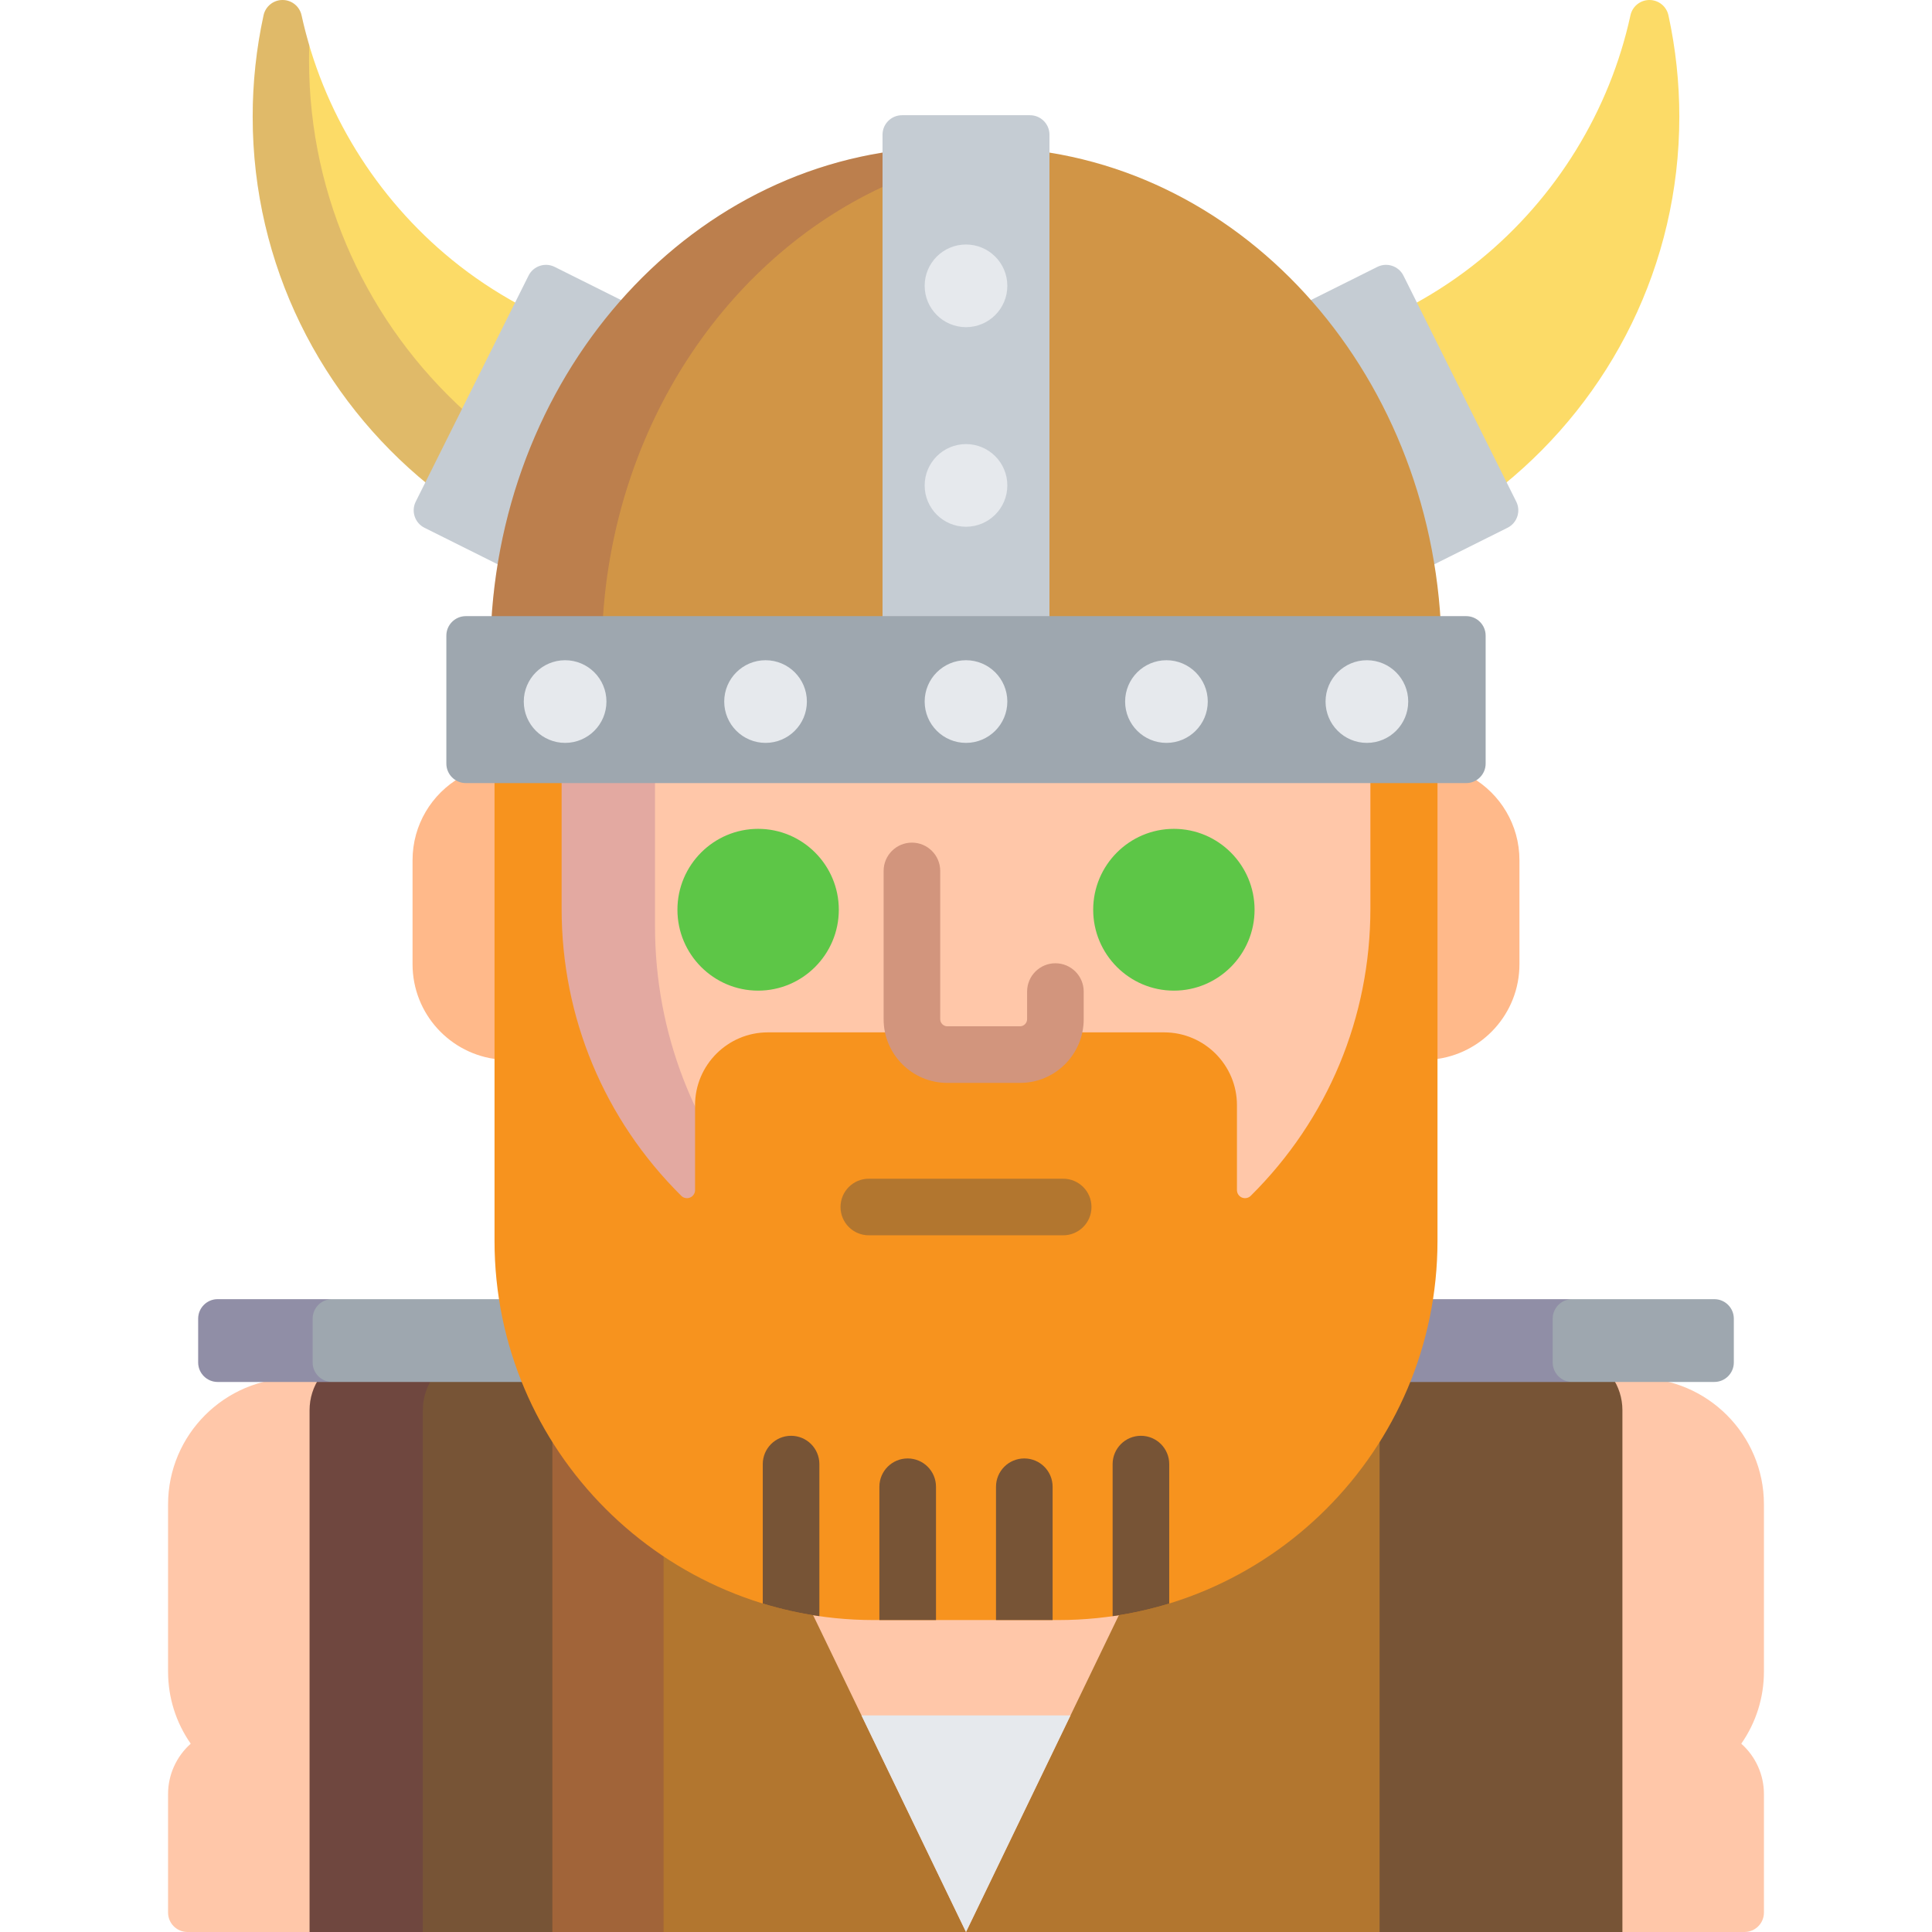 
<!-- Generator: Adobe Illustrator 19.0.0, SVG Export Plug-In . SVG Version: 6.00 Build 0)  -->
<svg version="1.1" id="Capa_1" xmlns="http://www.w3.org/2000/svg" xmlns:xlink="http://www.w3.org/1999/xlink" x="0px" y="0px"
	 viewBox="0 0 512 512" style="enable-background:new 0 0 512 512;" xml:space="preserve">
<g>
	<path style="fill:#FFC7A9;" d="M467.46,398.68c0-18.461-15.02-33.481-33.481-33.481h-7.64c1.621,2.443,2.572,5.364,2.572,8.499V512
		h33.398c2.844,0,5.151-2.306,5.151-5.151v-31.424c0-5.074-2.189-9.932-6.003-13.327c3.927-5.634,6.003-12.246,6.003-19.12V398.68z"
		/>
	<path style="fill:#FFC7A9;" d="M85.661,365.199h-7.64c-18.461,0-33.481,15.02-33.481,33.481v44.298
		c0,6.875,2.076,13.486,6.003,19.12c-3.815,3.395-6.003,8.253-6.003,13.327v31.424c0,2.845,2.307,5.151,5.151,5.151h33.397V373.698
		C83.089,370.563,84.04,367.642,85.661,365.199z"/>
</g>
<path style="fill:#775436;" d="M427.252,365h-54.11c-14.489,37.031-50.553,63.334-92.657,63.334h-48.97
	c-42.104,0-78.167-26.303-92.657-63.334h-54.11c-1.702,2.482-2.704,5.478-2.704,8.698V512h347.911V373.698
	C429.956,370.478,428.954,367.482,427.252,365z"/>
<path style="opacity:0.15;fill:#440075;enable-background:new    ;" d="M84.748,365c-1.702,2.482-2.704,5.478-2.704,8.698V512h30.02
	V373.698c0-3.22,1.001-6.215,2.704-8.698H84.748z"/>
<path style="fill:#9EA7AF;" d="M454.329,344.294H378.75c-1.193,7.632-3.261,14.978-6.091,21.936h81.67
	c2.833,0,5.151-2.318,5.151-5.151v-11.634C459.48,346.612,457.162,344.294,454.329,344.294z"/>
<path style="opacity:0.15;fill:#440075;enable-background:new    ;" d="M411.482,361.079v-11.634c0-2.833,2.318-5.151,5.151-5.151
	H378.75c-1.193,7.632-3.261,14.978-6.091,21.936h43.974C413.8,366.23,411.482,363.912,411.482,361.079z"/>
<path style="fill:#9EA7AF;" d="M133.25,344.294H57.671c-2.833,0-5.151,2.318-5.151,5.151v11.634c0,2.833,2.318,5.151,5.151,5.151
	h81.67C136.511,359.272,134.443,351.926,133.25,344.294z"/>
<g style="opacity:0.15;">
	<path style="fill:#440075;" d="M82.854,361.079v-11.634c0-2.833,2.318-5.151,5.151-5.151H57.671c-2.833,0-5.151,2.318-5.151,5.151
		v11.634c0,2.833,2.318,5.151,5.151,5.151h30.334C85.172,366.23,82.854,363.912,82.854,361.079z"/>
</g>
<path style="fill:#FCDB67;" d="M137.389,80.656c-6.189-3.372-12.091-7.299-17.595-11.787C99.588,52.394,85.425,29.375,79.914,4.055
	C79.398,1.688,77.303,0,74.88,0c-2.423,0-4.518,1.688-5.033,4.055c-1.915,8.794-2.885,17.828-2.885,26.85
	c0,39.339,18.173,74.509,46.559,97.572L137.389,80.656z"/>
<g style="opacity:0.15;">
	<path style="fill:#440075;" d="M123.22,109.043c-25.364-23.01-41.321-56.212-41.321-93.075c0-1.325,0.028-2.65,0.069-3.974
		c-0.772-2.62-1.473-5.263-2.055-7.939C79.398,1.688,77.303,0,74.88,0c-2.423,0-4.518,1.688-5.033,4.055
		c-1.915,8.794-2.885,17.828-2.885,26.85c0,39.339,18.173,74.509,46.559,97.572L123.22,109.043z"/>
</g>
<path style="fill:#FCDB67;" d="M442.153,4.055C441.637,1.688,439.543,0,437.12,0c-2.422,0-4.517,1.688-5.033,4.055
	c-5.511,25.32-19.674,48.338-39.88,64.814c-5.504,4.488-11.407,8.416-17.596,11.788l23.869,47.821
	c28.386-23.063,46.559-58.233,46.559-97.572C445.038,21.883,444.067,12.849,442.153,4.055z"/>
<g>
	<path style="fill:#C5CCD3;" d="M401.829,132.948l-29.904-59.913c-1.265-2.535-4.374-3.573-6.909-2.308l-18.585,9.276
		c16.665,18.746,28.392,42.93,32.746,70.008l20.343-10.154C402.055,138.592,403.094,135.482,401.829,132.948z"/>
	<path style="fill:#C5CCD3;" d="M165.57,80.003l-18.586-9.276c-2.535-1.265-5.644-0.227-6.909,2.308l-29.904,59.913
		c-1.265,2.535-0.226,5.644,2.309,6.909l20.343,10.154C137.178,122.934,148.905,98.749,165.57,80.003z"/>
</g>
<path style="fill:#B2762F;" d="M280.485,428.334h-48.97c-36.05,0-67.681-19.28-85.127-48.069V512h219.224V380.265
	C348.166,409.054,316.535,428.334,280.485,428.334z"/>
<path style="opacity:0.15;fill:#440075;enable-background:new    ;" d="M146.388,380.265V512h29.463V411.26
	C163.939,403.186,153.862,392.598,146.388,380.265z"/>
<path style="fill:#FFC7A9;" d="M280.485,428.334h-48.97c-5.64,0-11.169-0.479-16.555-1.385L256,512l41.04-85.052
	C291.654,427.855,286.125,428.334,280.485,428.334z"/>
<polygon style="fill:#E6E9ED;" points="283.7,454.595 228.3,454.595 256,512 "/>
<g>
	<path style="fill:#FFB98A;" d="M132.106,206.242h-8.666c-0.508,0-0.99-0.097-1.454-0.236c-7.565,4.39-12.656,12.572-12.656,21.947
		v27.57c0,13.134,9.983,23.937,22.776,25.233V206.242z"/>
	<path style="fill:#FFB98A;" d="M390.014,206.005c-0.464,0.139-0.946,0.236-1.455,0.236h-8.666v74.515
		c12.793-1.296,22.776-12.099,22.776-25.233v-27.57C402.669,218.578,397.579,210.396,390.014,206.005z"/>
</g>
<path style="fill:#FFC7A9;" d="M143.561,206.242v39.238c0,62.099,50.341,112.44,112.439,112.44
	c62.099,0,112.439-50.341,112.439-112.44v-39.238H143.561z"/>
<g style="opacity:0.15;">
	<path style="fill:#440075;" d="M173.585,245.48v-39.238h-30.024v39.238c0,62.099,50.341,112.44,112.439,112.44
		c5.091,0,10.101-0.344,15.013-1C216.013,349.58,173.585,302.487,173.585,245.48z"/>
</g>
<path style="fill:#F7931E;" d="M363.167,206.242v34.572c0,28.791-11.262,55.815-31.712,76.095c-0.404,0.4-0.94,0.621-1.509,0.621
	c-0.284,0-0.56-0.056-0.823-0.165c-0.801-0.334-1.319-1.11-1.319-1.979v-22.507c0-10.637-8.653-19.29-19.29-19.29h-22.716
	c-1.595,7.083-7.924,12.393-15.48,12.393h-19.272c-7.556,0-13.885-5.31-15.48-12.393h-32.078c-10.637,0-19.29,8.654-19.29,19.29
	v22.506c0,0.868-0.518,1.645-1.322,1.979c-0.261,0.109-0.537,0.164-0.821,0.164c-0.57,0-1.105-0.221-1.51-0.622
	c-20.449-20.278-31.711-47.303-31.711-76.093v-34.572h-17.78v122.631c0,55.395,45.067,100.461,100.462,100.461h48.97
	c55.395,0,100.462-45.066,100.462-100.461v-122.63H363.167z"/>
<path style="fill:#D19546;" d="M381.811,165c-3.983-70.305-56.784-125.965-121.349-125.965h-8.926
	c-64.565,0-117.364,55.66-121.349,125.965H381.811z"/>
<path style="fill:#C5CCD3;" d="M278.121,165V35.686c0-2.833-2.318-5.151-5.151-5.151h-33.94c-2.833,0-5.151,2.318-5.151,5.151V165
	H278.121z"/>
<path style="opacity:0.15;fill:#440075;enable-background:new    ;" d="M233.879,40.445C177.585,49.504,133.803,101.226,130.189,165
	h29.507c2.953-52.09,32.705-96.134,74.184-115.46v-9.095H233.879z"/>
<g>
	<circle style="fill:#E6E9ED;" cx="256" cy="128.64" r="10.953"/>
	<circle style="fill:#E6E9ED;" cx="256" cy="75.75" r="10.953"/>
</g>
<g>
	<path style="fill:#5DC647;" d="M200.91,262.53c-11.792,0-21.384-9.617-21.384-21.438c0-11.82,9.593-21.437,21.384-21.437
		c11.79,0,21.383,9.617,21.383,21.437C222.293,252.913,212.701,262.53,200.91,262.53z"/>
	<path style="fill:#5DC647;" d="M311.091,262.53c-11.791,0-21.384-9.617-21.384-21.438c0-11.82,9.593-21.437,21.384-21.437
		s21.383,9.617,21.383,21.437C332.474,252.913,322.882,262.53,311.091,262.53z"/>
</g>
<path style="fill:#D2957D;" d="M270.317,286.981h-19.272c-9.306,0-16.877-7.572-16.877-16.878v-39.298c0-4.142,3.358-7.5,7.5-7.5
	s7.5,3.358,7.5,7.5v39.298c0,1.018,0.86,1.878,1.877,1.878h19.272c1.018,0,1.877-0.86,1.877-1.878v-7.326c0-4.142,3.358-7.5,7.5-7.5
	s7.5,3.358,7.5,7.5v7.326C287.194,279.41,279.623,286.981,270.317,286.981z"/>
<path style="fill:#9EA7AF;" d="M123.44,163.284c-2.833,0-5.151,2.318-5.151,5.151v33.94c0,2.833,2.318,5.15,5.151,5.15h265.12
	c2.833,0,5.151-2.317,5.151-5.15v-33.94c0-2.833-2.318-5.151-5.151-5.151H123.44z"/>
<g>
	<circle style="fill:#E6E9ED;" cx="149.76" cy="185.92" r="10.953"/>
	<circle style="fill:#E6E9ED;" cx="202.88" cy="185.92" r="10.953"/>
	<circle style="fill:#E6E9ED;" cx="256" cy="185.92" r="10.953"/>
	<circle style="fill:#E6E9ED;" cx="309.12" cy="185.92" r="10.953"/>
	<circle style="fill:#E6E9ED;" cx="362.24" cy="185.92" r="10.953"/>
</g>
<path style="fill:#B2762F;" d="M281.754,327.371h-51.509c-4.142,0-7.5-3.358-7.5-7.5s3.358-7.5,7.5-7.5h51.509
	c4.142,0,7.5,3.358,7.5,7.5S285.897,327.371,281.754,327.371z"/>
<g>
	<path style="fill:#775436;" d="M309.858,424.95V388c0-4.142-3.358-7.5-7.5-7.5s-7.5,3.358-7.5,7.5v40.301
		C299.992,427.563,305.003,426.437,309.858,424.95z"/>
	<path style="fill:#775436;" d="M278.953,429.334v-35.331c0-4.142-3.358-7.5-7.5-7.5s-7.5,3.358-7.5,7.5v35.331H278.953z"/>
	<path style="fill:#775436;" d="M248.047,429.334v-35.331c0-4.142-3.358-7.5-7.5-7.5s-7.5,3.358-7.5,7.5v35.331H248.047z"/>
	<path style="fill:#775436;" d="M209.642,380.5c-4.142,0-7.5,3.358-7.5,7.5v36.949c4.855,1.487,9.866,2.613,15,3.352V388
		C217.142,383.858,213.784,380.5,209.642,380.5z"/>
</g>
<g>
</g>
<g>
</g>
<g>
</g>
<g>
</g>
<g>
</g>
<g>
</g>
<g>
</g>
<g>
</g>
<g>
</g>
<g>
</g>
<g>
</g>
<g>
</g>
<g>
</g>
<g>
</g>
<g>
</g>
</svg>
